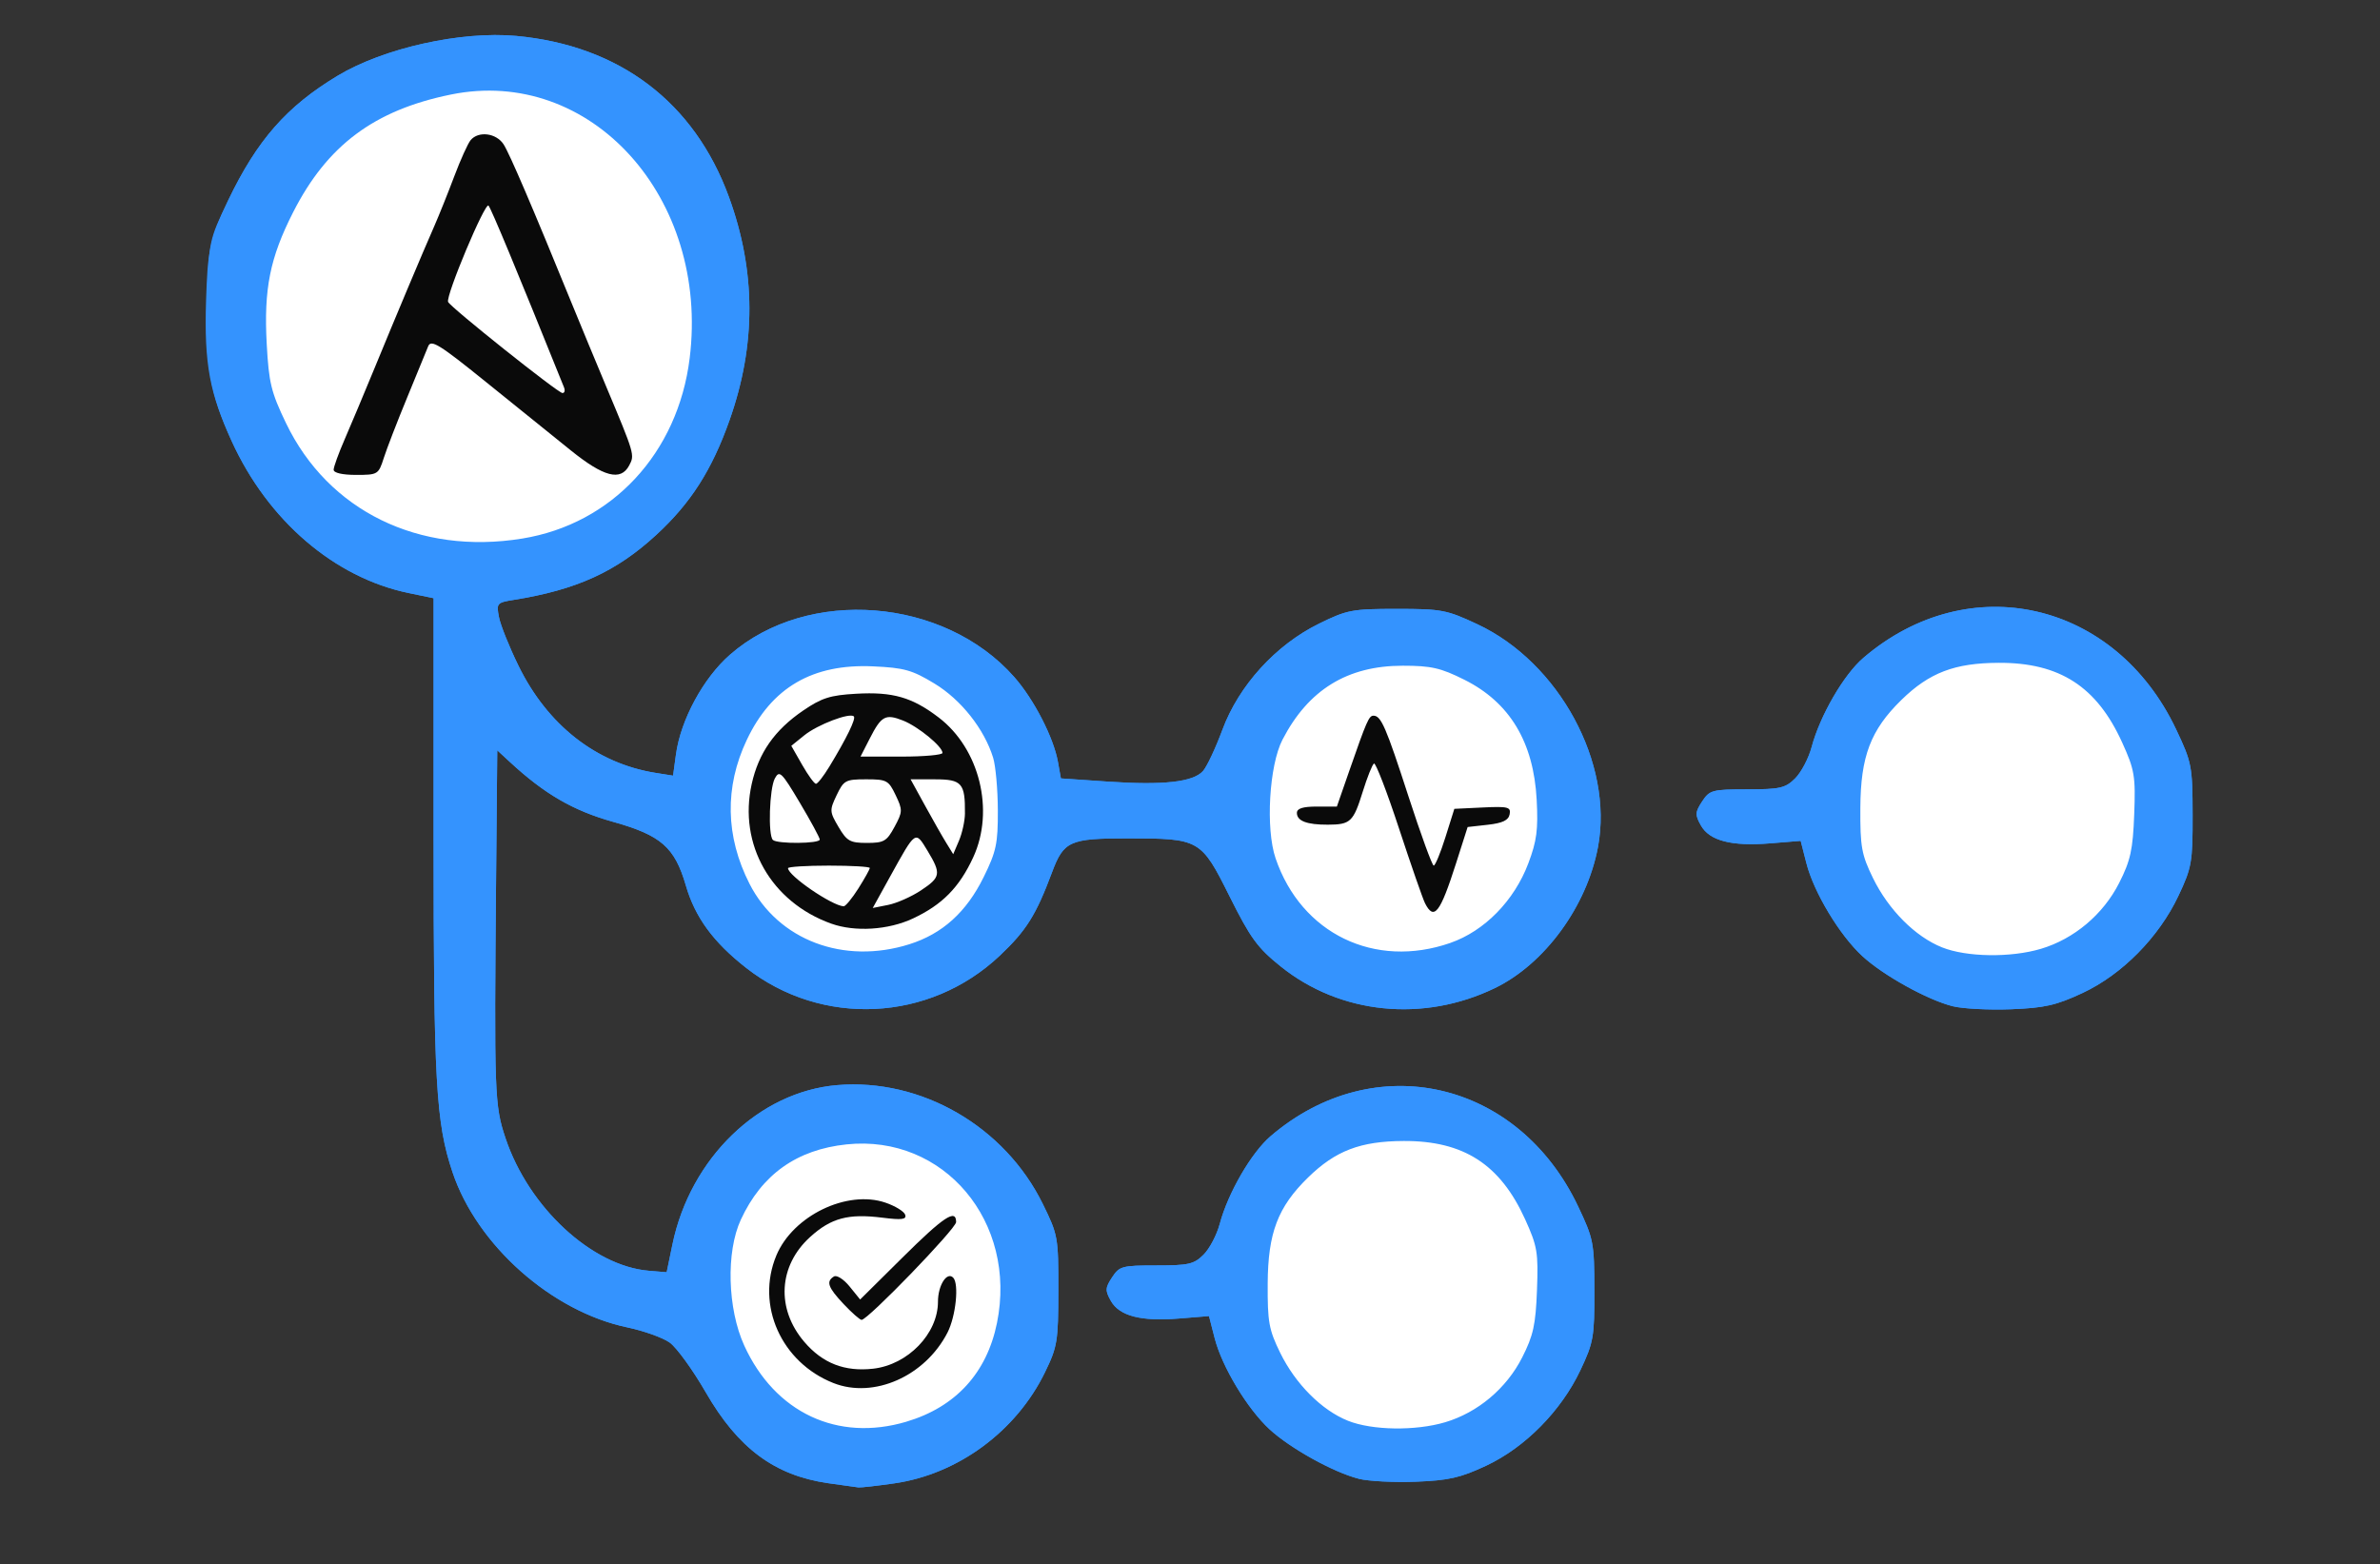 <?xml version="1.0" encoding="UTF-8" standalone="no"?>
<!-- Created with Inkscape (http://www.inkscape.org/) -->

<svg
   width="140.945mm"
   height="92.652mm"
   viewBox="4 4 140.945 92.652"
   version="1.1"
   id="svg5"
   xml:space="preserve"
   inkscape:version="1.2.2 (b0a8486541, 2022-12-01)"
   sodipodi:docname="image.svg"
   xmlns:inkscape="http://www.inkscape.org/namespaces/inkscape"
   xmlns:sodipodi="http://sodipodi.sourceforge.net/DTD/sodipodi-0.dtd"
   xmlns="http://www.w3.org/2000/svg"
   xmlns:svg="http://www.w3.org/2000/svg"
   xmlns:rdf="http://www.w3.org/1999/02/22-rdf-syntax-ns#"
   xmlns:cc="http://creativecommons.org/ns#"
   xmlns:dc="http://purl.org/dc/elements/1.1/"><rect x="4" y="4" width="140.945" height="92.652" fill="#333333" stroke="none"/><title
     id="title524">Ansible Actions</title><sodipodi:namedview
     id="namedview7"
     pagecolor="#ffffff"
     bordercolor="#000000"
     borderopacity="0.25"
     inkscape:showpageshadow="2"
     inkscape:pageopacity="0.0"
     inkscape:pagecheckerboard="0"
     inkscape:deskcolor="#d1d1d1"
     inkscape:document-units="mm"
     showgrid="false"
     inkscape:zoom="1.5429574"
     inkscape:cx="164.94299"
     inkscape:cy="157.48977"
     inkscape:window-width="1920"
     inkscape:window-height="1011"
     inkscape:window-x="1920"
     inkscape:window-y="32"
     inkscape:window-maximized="1"
     inkscape:current-layer="layer1" /><defs
     id="defs2" /><g
     inkscape:label="Layer 1"
     inkscape:groupmode="layer"
     id="layer1"
     transform="translate(-32.27,-63.385)"><g
       id="g523"><ellipse
         style="fill:#ffffff;stroke-width:7.102;-inkscape-stroke:none;stop-color:#000000"
         id="path344"
         cx="64.619"
         cy="86.263"
         rx="15.074"
         ry="15.411" /><ellipse
         style="fill:#ffffff;stroke-width:4.937;-inkscape-stroke:none;stop-color:#000000"
         id="ellipse346"
         cx="87.549"
         cy="114.8"
         rx="10.478"
         ry="10.713" /><ellipse
         style="fill:#ffffff;stroke-width:4.937;-inkscape-stroke:none;stop-color:#000000"
         id="ellipse348"
         cx="87.549"
         cy="143.375"
         rx="10.478"
         ry="10.713" /><ellipse
         style="fill:#ffffff;stroke-width:4.937;-inkscape-stroke:none;stop-color:#000000"
         id="ellipse350"
         cx="119.299"
         cy="143.375"
         rx="10.478"
         ry="10.713" /><ellipse
         style="fill:#ffffff;stroke-width:4.937;-inkscape-stroke:none;stop-color:#000000"
         id="ellipse352"
         cx="119.299"
         cy="115.33"
         rx="10.478"
         ry="10.713" /><ellipse
         style="fill:#ffffff;stroke-width:4.937;-inkscape-stroke:none;stop-color:#000000"
         id="ellipse485"
         cx="155.283"
         cy="115.33"
         rx="10.478"
         ry="10.713" /><g
         id="g467"
         transform="matrix(1.017,0,0,1.017,-2.231,-2.646)"><path
           style="fill:#3493fe;stroke-width:0.265"
           d="m 86.069,155.233 c -3.118,-0.457 -5.233,-2.03 -7.116,-5.293 -0.754,-1.307 -1.699,-2.61 -2.099,-2.895 -0.4,-0.285 -1.508,-0.682 -2.461,-0.882 -4.409,-0.924 -8.757,-4.781 -10.183,-9.033 -0.972,-2.899 -1.104,-5.245 -1.104,-19.58 v -13.853 l -1.459,-0.303 c -4.319,-0.897 -8.19,-4.22 -10.297,-8.842 -1.255,-2.753 -1.542,-4.404 -1.431,-8.22 0.101,-3.439 0.108,-3.476 1.223,-5.799 1.685,-3.512 3.407,-5.474 6.367,-7.257 2.68,-1.614 7.194,-2.621 10.414,-2.323 6.007,0.556 10.365,3.858 12.381,9.381 1.577,4.321 1.588,8.605 0.034,12.998 -1.026,2.899 -2.261,4.833 -4.267,6.679 -2.332,2.146 -4.636,3.197 -8.298,3.784 -0.983,0.158 -1.016,0.195 -0.86,1.006 0.089,0.463 0.599,1.735 1.134,2.827 1.699,3.471 4.54,5.691 7.987,6.242 l 1.016,0.162 0.17,-1.243 c 0.276,-2.013 1.594,-4.446 3.144,-5.801 4.53,-3.963 12.472,-3.337 16.558,1.305 1.143,1.298 2.285,3.517 2.539,4.932 l 0.173,0.967 2.764,0.188 c 3.198,0.218 4.929,0.025 5.507,-0.613 0.225,-0.248 0.735,-1.332 1.134,-2.408 0.956,-2.579 3.103,-4.938 5.62,-6.176 1.643,-0.808 1.931,-0.863 4.537,-0.863 2.609,0 2.901,0.056 4.693,0.895 4.756,2.229 7.929,8.085 7.022,12.96 -0.643,3.46 -3.104,6.827 -6.014,8.232 -4.172,2.013 -8.994,1.523 -12.465,-1.266 -1.353,-1.087 -1.759,-1.644 -2.979,-4.088 -1.658,-3.322 -1.738,-3.367 -5.912,-3.369 -3.399,-0.002 -3.741,0.151 -4.425,1.979 -0.931,2.489 -1.495,3.389 -3.039,4.849 -4.093,3.871 -10.369,4.17 -14.781,0.706 -1.91,-1.499 -2.964,-2.941 -3.5,-4.786 -0.649,-2.232 -1.443,-2.927 -4.236,-3.711 -2.331,-0.654 -3.99,-1.616 -6.019,-3.492 l -0.728,-0.673 -0.066,7.259 c -0.117,12.807 -0.095,13.416 0.549,15.335 1.354,4.038 5.041,7.443 8.352,7.715 l 1.03,0.085 0.337,-1.624 c 1.042,-5.025 5.043,-8.892 9.594,-9.273 4.892,-0.41 9.751,2.401 11.973,6.924 0.882,1.795 0.907,1.937 0.903,5.027 -0.004,2.969 -0.055,3.285 -0.776,4.767 -1.67,3.435 -5.058,5.936 -8.767,6.472 -1.007,0.145 -1.949,0.252 -2.095,0.238 -0.146,-0.015 -0.944,-0.127 -1.775,-0.248 z m 4.569,-3.58 c 2.862,-0.85 4.68,-2.831 5.273,-5.743 1.2,-5.897 -3.09,-10.998 -8.753,-10.406 -2.908,0.304 -4.946,1.755 -6.164,4.391 -0.866,1.873 -0.775,5.182 0.2,7.321 1.784,3.912 5.435,5.628 9.444,4.438 z m 0.174,-27.805 c 1.923,-0.606 3.321,-1.87 4.325,-3.91 0.735,-1.493 0.832,-1.95 0.825,-3.892 -0.004,-1.21 -0.128,-2.588 -0.274,-3.061 -0.518,-1.673 -1.867,-3.378 -3.415,-4.317 -1.303,-0.79 -1.767,-0.92 -3.577,-1.002 -3.52,-0.161 -5.907,1.229 -7.353,4.283 -1.3,2.745 -1.246,5.624 0.159,8.38 1.675,3.286 5.483,4.725 9.31,3.519 z m 31.501,-0.077 c 1.988,-0.691 3.719,-2.458 4.54,-4.634 0.492,-1.304 0.578,-1.964 0.486,-3.703 -0.178,-3.36 -1.569,-5.669 -4.211,-6.989 -1.383,-0.691 -1.933,-0.816 -3.592,-0.816 -3.221,0 -5.493,1.398 -6.999,4.307 -0.776,1.499 -0.99,5.183 -0.402,6.909 1.495,4.388 5.771,6.458 10.178,4.927 z M 68.265,100.224 C 73.5,99.374 77.333,95.247 78.017,89.725 79.177,80.364 72.244,72.707 64.112,74.366 c -4.462,0.91 -7.205,2.957 -9.188,6.86 -1.348,2.652 -1.71,4.462 -1.535,7.669 0.123,2.259 0.257,2.808 1.123,4.607 2.46,5.114 7.747,7.698 13.753,6.722 z m 48.714,54.752 c -1.46,-0.367 -3.989,-1.768 -5.192,-2.877 -1.298,-1.197 -2.771,-3.642 -3.199,-5.31 l -0.33,-1.286 -1.741,0.142 c -2.213,0.181 -3.479,-0.146 -3.973,-1.026 -0.339,-0.605 -0.332,-0.758 0.071,-1.372 0.427,-0.651 0.579,-0.692 2.576,-0.692 1.884,0 2.194,-0.071 2.754,-0.631 0.347,-0.347 0.769,-1.151 0.938,-1.786 0.48,-1.803 1.842,-4.152 2.964,-5.113 6.047,-5.176 14.418,-3.263 17.905,4.091 0.899,1.896 0.941,2.114 0.947,4.895 0.006,2.71 -0.05,3.029 -0.812,4.641 -1.124,2.376 -3.224,4.504 -5.494,5.567 -1.499,0.701 -2.18,0.856 -4.093,0.93 -1.262,0.048 -2.757,-0.028 -3.322,-0.17 z m 5.031,-3.29 c 1.9,-0.564 3.572,-1.971 4.487,-3.777 0.647,-1.276 0.784,-1.901 0.86,-3.919 0.082,-2.195 0.023,-2.547 -0.688,-4.117 -1.454,-3.208 -3.582,-4.581 -7.075,-4.566 -2.521,0.011 -3.968,0.564 -5.569,2.127 -1.76,1.72 -2.333,3.225 -2.349,6.178 -0.012,2.232 0.069,2.683 0.727,4.028 0.889,1.816 2.418,3.349 3.95,3.961 1.406,0.561 3.926,0.599 5.657,0.085 z m 29.57,-24.222 c -1.485,-0.373 -4.056,-1.798 -5.28,-2.926 -1.32,-1.217 -2.818,-3.704 -3.253,-5.401 l -0.335,-1.308 -1.77,0.144 c -2.251,0.184 -3.539,-0.149 -4.041,-1.044 -0.345,-0.615 -0.337,-0.77 0.073,-1.396 0.434,-0.662 0.589,-0.704 2.62,-0.704 1.916,0 2.231,-0.072 2.8,-0.642 0.353,-0.353 0.782,-1.17 0.954,-1.816 0.488,-1.834 1.873,-4.223 3.015,-5.2 6.15,-5.264 14.663,-3.319 18.209,4.16 0.914,1.928 0.957,2.15 0.963,4.978 0.006,2.756 -0.051,3.081 -0.826,4.72 -1.143,2.417 -3.278,4.581 -5.587,5.661 -1.524,0.713 -2.217,0.871 -4.163,0.945 -1.284,0.049 -2.804,-0.029 -3.379,-0.173 z m 5.117,-3.346 c 1.933,-0.574 3.633,-2.005 4.563,-3.842 0.658,-1.298 0.797,-1.934 0.874,-3.986 0.084,-2.232 0.024,-2.591 -0.7,-4.187 -1.479,-3.262 -3.643,-4.659 -7.195,-4.643 -2.564,0.011 -4.036,0.573 -5.663,2.163 -1.79,1.749 -2.373,3.28 -2.389,6.283 -0.013,2.27 0.07,2.729 0.739,4.096 0.904,1.847 2.459,3.406 4.018,4.029 1.43,0.571 3.993,0.609 5.754,0.086 z"
           id="path471"
           sodipodi:nodetypes="cssssscssssssssssscscscsscssssscsssscsssssscssccsssssscccssssssssssscsssssssssssssssssscsscsssssccsccscccsscccsscssscssccssscccsccsccccscccccsscc" /><path
           style="fill:#0a0a0a;stroke-width:0.265"
           d="m 86.389,149.403 c -3.04,-1.2 -4.532,-4.539 -3.322,-7.434 0.964,-2.308 4.11,-3.832 6.345,-3.074 0.571,0.194 1.09,0.511 1.154,0.705 0.092,0.28 -0.185,0.316 -1.341,0.171 -1.972,-0.246 -2.969,0.02 -4.185,1.119 -1.856,1.677 -1.999,4.187 -0.346,6.117 1.067,1.247 2.351,1.746 4.007,1.56 2.024,-0.228 3.775,-2.039 3.775,-3.903 0,-0.945 0.519,-1.768 0.884,-1.402 0.354,0.354 0.158,2.254 -0.331,3.205 -1.308,2.543 -4.292,3.862 -6.639,2.936 z m 0.595,-4.598 c -0.916,-0.974 -1.037,-1.317 -0.566,-1.608 0.162,-0.1 0.571,0.161 0.91,0.58 l 0.616,0.761 2.469,-2.447 c 2.401,-2.38 3.12,-2.856 3.12,-2.062 0,0.38 -5.147,5.704 -5.505,5.695 -0.101,-0.003 -0.571,-0.416 -1.044,-0.919 z M 86.257,122.648 c -3.501,-1.258 -5.411,-4.613 -4.628,-8.128 0.406,-1.82 1.334,-3.145 3,-4.282 1.075,-0.734 1.574,-0.892 3.085,-0.977 2.134,-0.121 3.259,0.204 4.808,1.386 2.377,1.815 3.264,5.415 2.007,8.138 -0.81,1.755 -1.803,2.763 -3.508,3.563 -1.435,0.674 -3.38,0.796 -4.763,0.299 z m 1.584,-2.049 c 0.366,-0.579 0.665,-1.115 0.665,-1.191 0,-0.076 -1.072,-0.138 -2.381,-0.138 -1.31,0 -2.381,0.067 -2.381,0.149 0,0.433 2.544,2.178 3.238,2.22 0.107,0.007 0.494,-0.462 0.86,-1.041 z m 3.637,0.118 c 1.165,-0.771 1.198,-0.975 0.382,-2.324 -0.708,-1.17 -0.674,-1.193 -2.172,1.516 l -1.01,1.828 0.902,-0.18 c 0.496,-0.099 1.35,-0.477 1.899,-0.84 z m 2.568,-4.488 c 0.018,-1.758 -0.18,-1.984 -1.737,-1.984 h -1.427 l 0.835,1.521 c 0.459,0.837 1.017,1.818 1.241,2.18 l 0.406,0.659 0.337,-0.791 c 0.185,-0.435 0.341,-1.148 0.346,-1.585 z m -8.454,1.521 c -0.002,-0.109 -0.525,-1.076 -1.164,-2.149 -1.06,-1.782 -1.186,-1.904 -1.452,-1.406 -0.316,0.59 -0.403,3.29 -0.115,3.578 0.243,0.243 2.735,0.223 2.731,-0.022 z m 4.354,-0.735 c 0.475,-0.882 0.479,-0.984 0.064,-1.852 -0.411,-0.861 -0.518,-0.919 -1.716,-0.919 -1.199,0 -1.305,0.057 -1.718,0.922 -0.42,0.88 -0.415,0.963 0.109,1.852 0.488,0.828 0.671,0.93 1.653,0.93 0.992,0 1.155,-0.095 1.607,-0.933 z m -3.801,-3.499 c 1.012,-1.667 1.565,-2.802 1.432,-2.935 -0.237,-0.237 -2.112,0.477 -2.878,1.096 l -0.764,0.617 0.631,1.105 c 0.347,0.608 0.709,1.106 0.804,1.107 0.095,10e-4 0.443,-0.444 0.774,-0.99 z m 6.594,-0.81 c 0,-0.374 -1.421,-1.539 -2.299,-1.885 -1.026,-0.404 -1.263,-0.275 -1.943,1.06 l -0.531,1.04 h 2.387 c 1.313,0 2.387,-0.097 2.387,-0.215 z m 28.095,8.748 c -0.129,-0.255 -0.809,-2.213 -1.513,-4.351 -0.703,-2.139 -1.359,-3.839 -1.456,-3.779 -0.098,0.06 -0.392,0.798 -0.654,1.639 -0.549,1.764 -0.711,1.917 -2.027,1.923 -1.226,0.005 -1.808,-0.215 -1.808,-0.686 0,-0.259 0.345,-0.369 1.164,-0.369 h 1.164 l 0.713,-2.051 c 1.023,-2.942 1.154,-3.241 1.419,-3.241 0.442,0 0.724,0.65 2.036,4.694 0.72,2.218 1.382,4.033 1.471,4.035 0.089,0.002 0.396,-0.741 0.682,-1.651 l 0.52,-1.654 1.655,-0.079 c 1.474,-0.071 1.645,-0.027 1.565,0.397 -0.066,0.348 -0.408,0.512 -1.268,0.609 l -1.178,0.132 -0.676,2.117 c -0.927,2.901 -1.283,3.356 -1.809,2.315 z M 57.285,96.219 c 0,-0.164 0.291,-0.967 0.648,-1.786 0.356,-0.819 1.137,-2.679 1.735,-4.134 1.265,-3.078 2.771,-6.66 3.482,-8.278 0.274,-0.624 0.795,-1.924 1.159,-2.89 0.363,-0.965 0.792,-1.913 0.952,-2.107 0.457,-0.55 1.494,-0.419 1.922,0.244 0.349,0.541 1.678,3.644 3.995,9.327 0.475,1.164 1.363,3.307 1.973,4.763 1.666,3.971 1.673,3.994 1.343,4.611 -0.494,0.924 -1.474,0.67 -3.398,-0.879 -0.974,-0.785 -3.198,-2.578 -4.942,-3.986 -2.716,-2.193 -3.197,-2.491 -3.362,-2.079 -0.106,0.264 -0.659,1.612 -1.229,2.994 -0.571,1.382 -1.18,2.96 -1.355,3.506 -0.31,0.969 -0.348,0.992 -1.62,0.992 -0.788,0 -1.302,-0.117 -1.302,-0.298 z M 70.702,91.423 C 67.93,84.544 66.457,80.997 66.303,80.834 c -0.202,-0.214 -2.495,5.252 -2.353,5.608 0.12,0.301 6.393,5.3 6.658,5.307 0.125,0.003 0.167,-0.144 0.093,-0.325 z"
           id="path469" /></g><ellipse
         style="fill:#ffffff;stroke-width:7.102;-inkscape-stroke:none;stop-color:#000000"
         id="ellipse487"
         cx="64.619"
         cy="86.263"
         rx="15.074"
         ry="15.411" /><ellipse
         style="fill:#ffffff;stroke-width:4.937;-inkscape-stroke:none;stop-color:#000000"
         id="ellipse489"
         cx="87.549"
         cy="114.8"
         rx="10.478"
         ry="10.713" /><ellipse
         style="fill:#ffffff;stroke-width:4.937;-inkscape-stroke:none;stop-color:#000000"
         id="ellipse491"
         cx="87.549"
         cy="143.375"
         rx="10.478"
         ry="10.713" /><ellipse
         style="fill:#ffffff;stroke-width:4.937;-inkscape-stroke:none;stop-color:#000000"
         id="ellipse493"
         cx="119.299"
         cy="143.375"
         rx="10.478"
         ry="10.713" /><ellipse
         style="fill:#ffffff;stroke-width:4.937;-inkscape-stroke:none;stop-color:#000000"
         id="ellipse495"
         cx="119.299"
         cy="115.33"
         rx="10.478"
         ry="10.713" /><ellipse
         style="fill:#ffffff;stroke-width:4.937;-inkscape-stroke:none;stop-color:#000000"
         id="ellipse497"
         cx="155.283"
         cy="115.33"
         rx="10.478"
         ry="10.713" /><g
         id="g503"
         transform="matrix(1.017,0,0,1.017,-2.231,-2.646)"><path
           style="fill:#3493fe;stroke-width:0.265"
           d="m 86.069,155.233 c -3.118,-0.457 -5.233,-2.03 -7.116,-5.293 -0.754,-1.307 -1.699,-2.61 -2.099,-2.895 -0.4,-0.285 -1.508,-0.682 -2.461,-0.882 -4.409,-0.924 -8.757,-4.781 -10.183,-9.033 -0.972,-2.899 -1.104,-5.245 -1.104,-19.58 v -13.853 l -1.459,-0.303 c -4.319,-0.897 -8.19,-4.22 -10.297,-8.842 -1.255,-2.753 -1.619,-4.413 -1.492,-8.229 0.09,-2.713 0.169,-3.467 1.284,-5.79 1.685,-3.512 3.407,-5.474 6.367,-7.257 2.68,-1.614 7.194,-2.621 10.414,-2.323 6.007,0.556 10.365,3.858 12.381,9.381 1.577,4.321 1.588,8.605 0.034,12.998 -1.026,2.899 -2.261,4.833 -4.267,6.679 -2.332,2.146 -4.636,3.197 -8.298,3.784 -0.983,0.158 -1.016,0.195 -0.86,1.006 0.089,0.463 0.599,1.735 1.134,2.827 1.699,3.471 4.54,5.691 7.987,6.242 l 1.016,0.162 0.17,-1.243 c 0.276,-2.013 1.594,-4.446 3.144,-5.801 4.53,-3.963 12.472,-3.337 16.558,1.305 1.143,1.298 2.285,3.517 2.539,4.932 l 0.173,0.967 2.764,0.188 c 3.198,0.218 4.929,0.025 5.507,-0.613 0.225,-0.248 0.735,-1.332 1.134,-2.408 0.956,-2.579 3.103,-4.938 5.62,-6.176 1.643,-0.808 1.931,-0.863 4.537,-0.863 2.609,0 2.901,0.056 4.693,0.895 4.756,2.229 7.929,8.085 7.022,12.96 -0.643,3.46 -3.104,6.827 -6.014,8.232 -4.172,2.013 -8.994,1.523 -12.465,-1.266 -1.353,-1.087 -1.759,-1.644 -2.979,-4.088 -1.658,-3.322 -1.738,-3.367 -5.912,-3.369 -3.399,-0.002 -3.741,0.151 -4.425,1.979 -0.931,2.489 -1.495,3.389 -3.039,4.849 -4.093,3.871 -10.369,4.17 -14.781,0.706 -1.91,-1.499 -2.964,-2.941 -3.5,-4.786 -0.649,-2.232 -1.443,-2.927 -4.236,-3.711 -2.331,-0.654 -3.99,-1.616 -6.019,-3.492 l -0.728,-0.673 -0.066,7.259 c -0.117,12.807 -0.095,13.416 0.549,15.335 1.354,4.038 5.041,7.443 8.352,7.715 l 1.03,0.085 0.337,-1.624 c 1.042,-5.025 5.043,-8.892 9.594,-9.273 4.892,-0.41 9.751,2.401 11.973,6.924 0.882,1.795 0.907,1.937 0.903,5.027 -0.004,2.969 -0.055,3.285 -0.776,4.767 -1.67,3.435 -5.058,5.936 -8.767,6.472 -1.007,0.145 -1.949,0.252 -2.095,0.238 -0.146,-0.015 -0.944,-0.127 -1.775,-0.248 z m 4.569,-3.58 c 2.862,-0.85 4.68,-2.831 5.273,-5.743 1.2,-5.897 -3.09,-10.998 -8.753,-10.406 -2.908,0.304 -4.946,1.755 -6.164,4.391 -0.866,1.873 -0.775,5.182 0.2,7.321 1.784,3.912 5.435,5.628 9.444,4.438 z m 0.174,-27.805 c 1.923,-0.606 3.321,-1.87 4.325,-3.91 0.735,-1.493 0.832,-1.95 0.825,-3.892 -0.004,-1.21 -0.128,-2.588 -0.274,-3.061 -0.518,-1.673 -1.867,-3.378 -3.415,-4.317 -1.303,-0.79 -1.767,-0.92 -3.577,-1.002 -3.52,-0.161 -5.907,1.229 -7.353,4.283 -1.3,2.745 -1.246,5.624 0.159,8.38 1.675,3.286 5.483,4.725 9.31,3.519 z m 31.501,-0.077 c 1.988,-0.691 3.719,-2.458 4.54,-4.634 0.492,-1.304 0.578,-1.964 0.486,-3.703 -0.178,-3.36 -1.569,-5.669 -4.211,-6.989 -1.383,-0.691 -1.933,-0.816 -3.592,-0.816 -3.221,0 -5.493,1.398 -6.999,4.307 -0.776,1.499 -0.99,5.183 -0.402,6.909 1.495,4.388 5.771,6.458 10.178,4.927 z M 68.265,100.224 C 73.5,99.374 77.333,95.247 78.017,89.725 79.177,80.364 72.244,72.707 64.112,74.366 c -4.462,0.91 -7.205,2.957 -9.188,6.86 -1.348,2.652 -1.71,4.462 -1.535,7.669 0.123,2.259 0.257,2.808 1.123,4.607 2.46,5.114 7.747,7.698 13.753,6.722 z m 48.714,54.752 c -1.46,-0.367 -3.989,-1.768 -5.192,-2.877 -1.298,-1.197 -2.771,-3.642 -3.199,-5.31 l -0.33,-1.286 -1.741,0.142 c -2.213,0.181 -3.479,-0.146 -3.973,-1.026 -0.339,-0.605 -0.332,-0.758 0.071,-1.372 0.427,-0.651 0.579,-0.692 2.576,-0.692 1.884,0 2.194,-0.071 2.754,-0.631 0.347,-0.347 0.769,-1.151 0.938,-1.786 0.48,-1.803 1.842,-4.152 2.964,-5.113 6.047,-5.176 14.418,-3.263 17.905,4.091 0.899,1.896 0.941,2.114 0.947,4.895 0.006,2.71 -0.05,3.029 -0.812,4.641 -1.124,2.376 -3.224,4.504 -5.494,5.567 -1.499,0.701 -2.18,0.856 -4.093,0.93 -1.262,0.048 -2.757,-0.028 -3.322,-0.17 z m 5.031,-3.29 c 1.9,-0.564 3.572,-1.971 4.487,-3.777 0.647,-1.276 0.784,-1.901 0.86,-3.919 0.082,-2.195 0.023,-2.547 -0.688,-4.117 -1.454,-3.208 -3.582,-4.581 -7.075,-4.566 -2.521,0.011 -3.968,0.564 -5.569,2.127 -1.76,1.72 -2.333,3.225 -2.349,6.178 -0.012,2.232 0.069,2.683 0.727,4.028 0.889,1.816 2.418,3.349 3.95,3.961 1.406,0.561 3.926,0.599 5.657,0.085 z m 29.57,-24.222 c -1.485,-0.373 -4.056,-1.798 -5.28,-2.926 -1.32,-1.217 -2.818,-3.704 -3.253,-5.401 l -0.335,-1.308 -1.77,0.144 c -2.251,0.184 -3.539,-0.149 -4.041,-1.044 -0.345,-0.615 -0.337,-0.77 0.073,-1.396 0.434,-0.662 0.589,-0.704 2.62,-0.704 1.916,0 2.231,-0.072 2.8,-0.642 0.353,-0.353 0.782,-1.17 0.954,-1.816 0.488,-1.834 1.873,-4.223 3.015,-5.2 6.15,-5.264 14.663,-3.319 18.209,4.16 0.914,1.928 0.957,2.15 0.963,4.978 0.006,2.756 -0.051,3.081 -0.826,4.72 -1.143,2.417 -3.278,4.581 -5.587,5.661 -1.524,0.713 -2.217,0.871 -4.163,0.945 -1.284,0.049 -2.804,-0.029 -3.379,-0.173 z m 5.117,-3.346 c 1.933,-0.574 3.633,-2.005 4.563,-3.842 0.658,-1.298 0.797,-1.934 0.874,-3.986 0.084,-2.232 0.024,-2.591 -0.7,-4.187 -1.479,-3.262 -3.643,-4.659 -7.195,-4.643 -2.564,0.011 -4.036,0.573 -5.663,2.163 -1.79,1.749 -2.373,3.28 -2.389,6.283 -0.013,2.27 0.07,2.729 0.739,4.096 0.904,1.847 2.459,3.406 4.018,4.029 1.43,0.571 3.993,0.609 5.754,0.086 z"
           id="path499"
           sodipodi:nodetypes="cssssscssssssssssscscscsscssssscsssscsssssscssccsssssscccssssssssssscsssssssssssssssssscsscsssssccsccscccsscccsscssscssccssscccsccsccccscccccsscc" /><path
           style="fill:#0a0a0a;stroke-width:0.265"
           d="m 86.389,149.403 c -3.04,-1.2 -4.532,-4.539 -3.322,-7.434 0.964,-2.308 4.11,-3.832 6.345,-3.074 0.571,0.194 1.09,0.511 1.154,0.705 0.092,0.28 -0.185,0.316 -1.341,0.171 -1.972,-0.246 -2.969,0.02 -4.185,1.119 -1.856,1.677 -1.999,4.187 -0.346,6.117 1.067,1.247 2.351,1.746 4.007,1.56 2.024,-0.228 3.775,-2.039 3.775,-3.903 0,-0.945 0.519,-1.768 0.884,-1.402 0.354,0.354 0.158,2.254 -0.331,3.205 -1.308,2.543 -4.292,3.862 -6.639,2.936 z m 0.595,-4.598 c -0.916,-0.974 -1.037,-1.317 -0.566,-1.608 0.162,-0.1 0.571,0.161 0.91,0.58 l 0.616,0.761 2.469,-2.447 c 2.401,-2.38 3.12,-2.856 3.12,-2.062 0,0.38 -5.147,5.704 -5.505,5.695 -0.101,-0.003 -0.571,-0.416 -1.044,-0.919 z M 86.257,122.648 c -3.501,-1.258 -5.411,-4.613 -4.628,-8.128 0.406,-1.82 1.334,-3.145 3,-4.282 1.075,-0.734 1.574,-0.892 3.085,-0.977 2.134,-0.121 3.259,0.204 4.808,1.386 2.377,1.815 3.264,5.415 2.007,8.138 -0.81,1.755 -1.803,2.763 -3.508,3.563 -1.435,0.674 -3.38,0.796 -4.763,0.299 z m 1.584,-2.049 c 0.366,-0.579 0.665,-1.115 0.665,-1.191 0,-0.076 -1.072,-0.138 -2.381,-0.138 -1.31,0 -2.381,0.067 -2.381,0.149 0,0.433 2.544,2.178 3.238,2.22 0.107,0.007 0.494,-0.462 0.86,-1.041 z m 3.637,0.118 c 1.165,-0.771 1.198,-0.975 0.382,-2.324 -0.708,-1.17 -0.674,-1.193 -2.172,1.516 l -1.01,1.828 0.902,-0.18 c 0.496,-0.099 1.35,-0.477 1.899,-0.84 z m 2.568,-4.488 c 0.018,-1.758 -0.18,-1.984 -1.737,-1.984 h -1.427 l 0.835,1.521 c 0.459,0.837 1.017,1.818 1.241,2.18 l 0.406,0.659 0.337,-0.791 c 0.185,-0.435 0.341,-1.148 0.346,-1.585 z m -8.454,1.521 c -0.002,-0.109 -0.525,-1.076 -1.164,-2.149 -1.06,-1.782 -1.186,-1.904 -1.452,-1.406 -0.316,0.59 -0.403,3.29 -0.115,3.578 0.243,0.243 2.735,0.223 2.731,-0.022 z m 4.354,-0.735 c 0.475,-0.882 0.479,-0.984 0.064,-1.852 -0.411,-0.861 -0.518,-0.919 -1.716,-0.919 -1.199,0 -1.305,0.057 -1.718,0.922 -0.42,0.88 -0.415,0.963 0.109,1.852 0.488,0.828 0.671,0.93 1.653,0.93 0.992,0 1.155,-0.095 1.607,-0.933 z m -3.801,-3.499 c 1.012,-1.667 1.565,-2.802 1.432,-2.935 -0.237,-0.237 -2.112,0.477 -2.878,1.096 l -0.764,0.617 0.631,1.105 c 0.347,0.608 0.709,1.106 0.804,1.107 0.095,10e-4 0.443,-0.444 0.774,-0.99 z m 6.594,-0.81 c 0,-0.374 -1.421,-1.539 -2.299,-1.885 -1.026,-0.404 -1.263,-0.275 -1.943,1.06 l -0.531,1.04 h 2.387 c 1.313,0 2.387,-0.097 2.387,-0.215 z m 28.095,8.748 c -0.129,-0.255 -0.809,-2.213 -1.513,-4.351 -0.703,-2.139 -1.359,-3.839 -1.456,-3.779 -0.098,0.06 -0.392,0.798 -0.654,1.639 -0.549,1.764 -0.711,1.917 -2.027,1.923 -1.226,0.005 -1.808,-0.215 -1.808,-0.686 0,-0.259 0.345,-0.369 1.164,-0.369 h 1.164 l 0.713,-2.051 c 1.023,-2.942 1.154,-3.241 1.419,-3.241 0.442,0 0.724,0.65 2.036,4.694 0.72,2.218 1.382,4.033 1.471,4.035 0.089,0.002 0.396,-0.741 0.682,-1.651 l 0.52,-1.654 1.655,-0.079 c 1.474,-0.071 1.645,-0.027 1.565,0.397 -0.066,0.348 -0.408,0.512 -1.268,0.609 l -1.178,0.132 -0.676,2.117 c -0.927,2.901 -1.283,3.356 -1.809,2.315 z M 57.285,96.219 c 0,-0.164 0.291,-0.967 0.648,-1.786 0.356,-0.819 1.137,-2.679 1.735,-4.134 1.265,-3.078 2.771,-6.66 3.482,-8.278 0.274,-0.624 0.795,-1.924 1.159,-2.89 0.363,-0.965 0.792,-1.913 0.952,-2.107 0.457,-0.55 1.494,-0.419 1.922,0.244 0.349,0.541 1.678,3.644 3.995,9.327 0.475,1.164 1.363,3.307 1.973,4.763 1.666,3.971 1.673,3.994 1.343,4.611 -0.494,0.924 -1.474,0.67 -3.398,-0.879 -0.974,-0.785 -3.198,-2.578 -4.942,-3.986 -2.716,-2.193 -3.197,-2.491 -3.362,-2.079 -0.106,0.264 -0.659,1.612 -1.229,2.994 -0.571,1.382 -1.18,2.96 -1.355,3.506 -0.31,0.969 -0.348,0.992 -1.62,0.992 -0.788,0 -1.302,-0.117 -1.302,-0.298 z M 70.702,91.423 C 67.93,84.544 66.457,80.997 66.303,80.834 c -0.202,-0.214 -2.495,5.252 -2.353,5.608 0.12,0.301 6.393,5.3 6.658,5.307 0.125,0.003 0.167,-0.144 0.093,-0.325 z"
           id="path501" /></g></g></g></svg>
